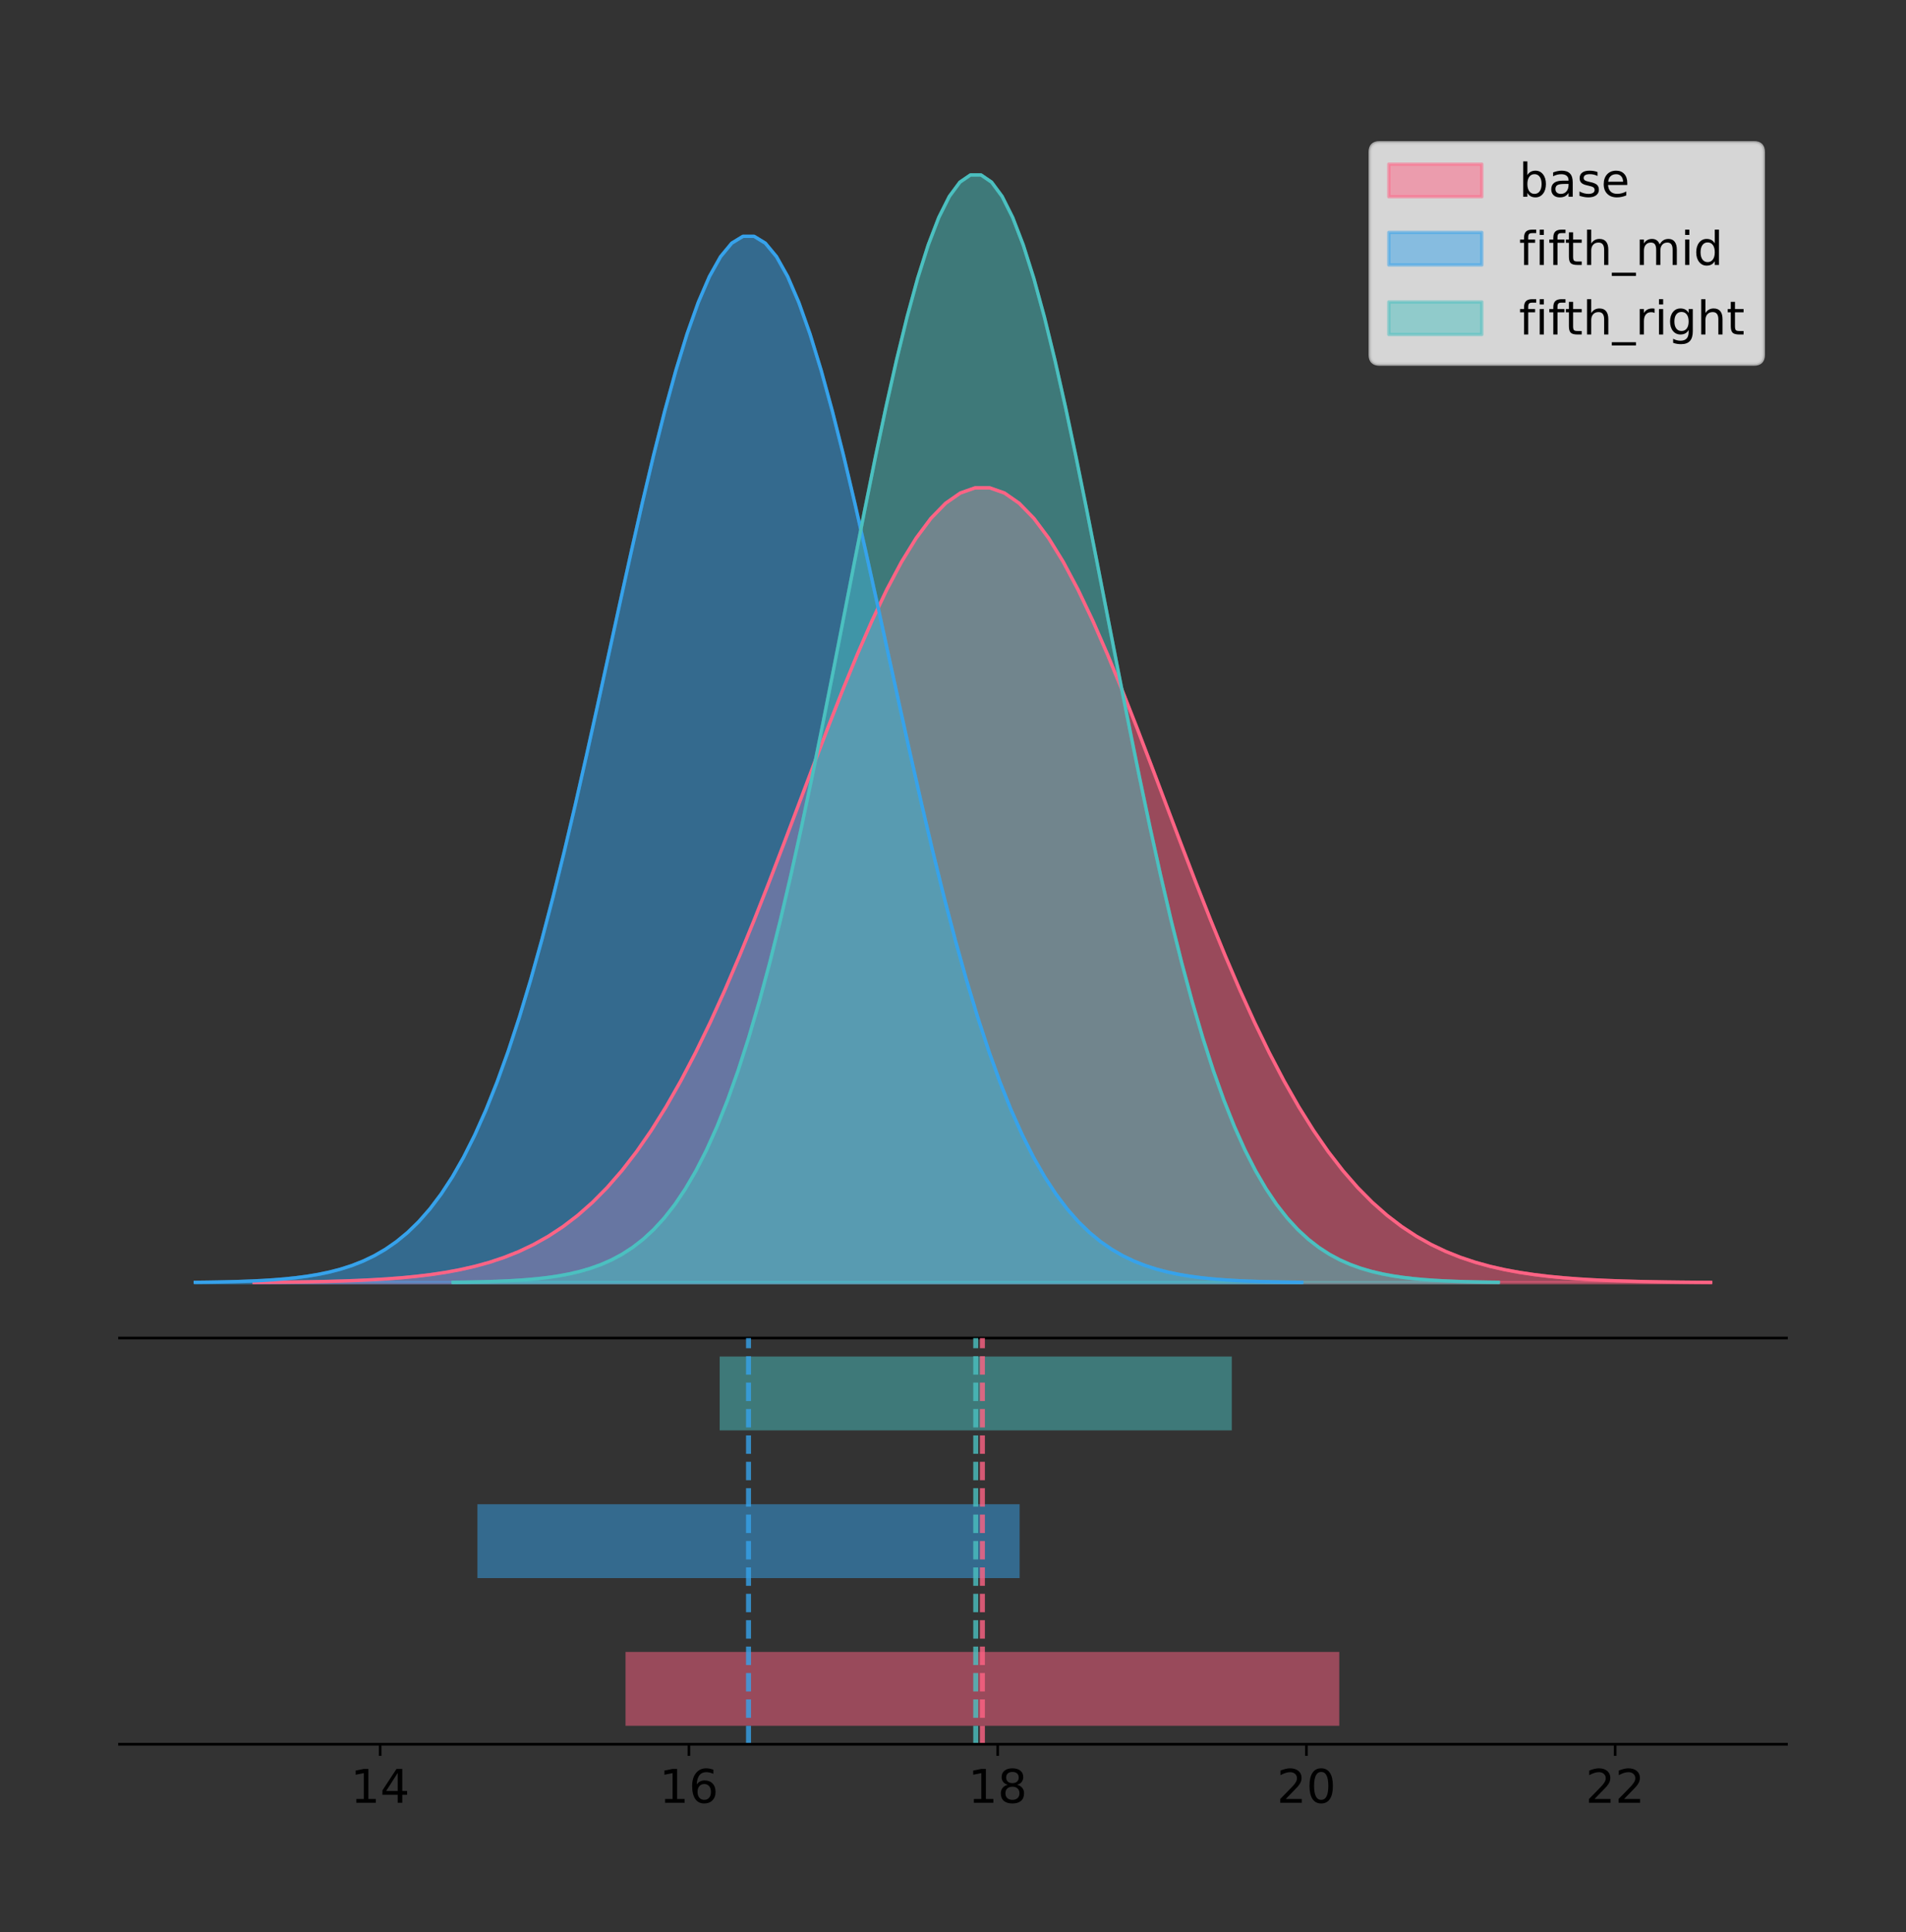 <?xml version="1.0" encoding="utf-8" standalone="no"?>
<!DOCTYPE svg PUBLIC "-//W3C//DTD SVG 1.1//EN"
  "http://www.w3.org/Graphics/SVG/1.1/DTD/svg11.dtd">
<!-- Created with matplotlib (https://matplotlib.org/) -->
<svg height="581.789pt" version="1.1" viewBox="0 0 574.2 581.789" width="574.2pt" xmlns="http://www.w3.org/2000/svg" xmlns:xlink="http://www.w3.org/1999/xlink">
 <rect x="0" y="0" width="574.2" height="581.789" fill="#333333" stroke="none"/>
 <defs>
  <style type="text/css">
*{stroke-linecap:butt;stroke-linejoin:round;}
  </style>
 </defs>
 <g id="figure_1">
  <g id="patch_1">
   <path d="M 0 581.789 
L 574.2 581.789 
L 574.2 0 
L 0 0 
z
" style="fill:none;"/>
  </g>
  <g id="axes_1">
   <g id="patch_2">
    <path d="M 36 402.93 
L 538.2 402.93 
L 538.2 36 
L 36 36 
z
" style="fill:none;"/>
   </g>
   <g id="PolyCollection_1">
    <defs>
     <path d="M 76.54 -195.538 
L 76.54 -195.618 
L 80.972 -195.649 
L 85.405 -195.689 
L 89.838 -195.744 
L 94.27 -195.816 
L 98.703 -195.911 
L 103.136 -196.035 
L 107.568 -196.196 
L 112.001 -196.404 
L 116.434 -196.669 
L 120.866 -197.007 
L 125.299 -197.433 
L 129.732 -197.967 
L 134.164 -198.63 
L 138.597 -199.45 
L 143.03 -200.455 
L 147.462 -201.677 
L 151.895 -203.153 
L 156.328 -204.923 
L 160.76 -207.028 
L 165.193 -209.515 
L 169.626 -212.429 
L 174.058 -215.817 
L 178.491 -219.727 
L 182.923 -224.203 
L 187.356 -229.286 
L 191.789 -235.012 
L 196.221 -241.409 
L 200.654 -248.496 
L 205.087 -256.279 
L 209.519 -264.754 
L 213.952 -273.897 
L 218.385 -283.67 
L 222.817 -294.017 
L 227.25 -304.863 
L 231.683 -316.113 
L 236.115 -327.655 
L 240.548 -339.361 
L 244.981 -351.084 
L 249.413 -362.667 
L 253.846 -373.945 
L 258.279 -384.744 
L 262.711 -394.891 
L 267.144 -404.215 
L 271.577 -412.553 
L 276.009 -419.755 
L 280.442 -425.689 
L 284.875 -430.242 
L 289.307 -433.327 
L 293.74 -434.885 
L 298.173 -434.885 
L 302.605 -433.327 
L 307.038 -430.242 
L 311.471 -425.689 
L 315.903 -419.755 
L 320.336 -412.553 
L 324.768 -404.215 
L 329.201 -394.891 
L 333.634 -384.744 
L 338.066 -373.945 
L 342.499 -362.667 
L 346.932 -351.084 
L 351.364 -339.361 
L 355.797 -327.655 
L 360.23 -316.113 
L 364.662 -304.863 
L 369.095 -294.017 
L 373.528 -283.67 
L 377.96 -273.897 
L 382.393 -264.754 
L 386.826 -256.279 
L 391.258 -248.496 
L 395.691 -241.409 
L 400.124 -235.012 
L 404.556 -229.286 
L 408.989 -224.203 
L 413.422 -219.727 
L 417.854 -215.817 
L 422.287 -212.429 
L 426.72 -209.515 
L 431.152 -207.028 
L 435.585 -204.923 
L 440.018 -203.153 
L 444.45 -201.677 
L 448.883 -200.455 
L 453.316 -199.45 
L 457.748 -198.63 
L 462.181 -197.967 
L 466.614 -197.433 
L 471.046 -197.007 
L 475.479 -196.669 
L 479.911 -196.404 
L 484.344 -196.196 
L 488.777 -196.035 
L 493.209 -195.911 
L 497.642 -195.816 
L 502.075 -195.744 
L 506.507 -195.689 
L 510.94 -195.649 
L 515.373 -195.618 
L 515.373 -195.538 
L 515.373 -195.538 
L 510.94 -195.538 
L 506.507 -195.538 
L 502.075 -195.538 
L 497.642 -195.538 
L 493.209 -195.538 
L 488.777 -195.538 
L 484.344 -195.538 
L 479.911 -195.538 
L 475.479 -195.538 
L 471.046 -195.538 
L 466.614 -195.538 
L 462.181 -195.538 
L 457.748 -195.538 
L 453.316 -195.538 
L 448.883 -195.538 
L 444.45 -195.538 
L 440.018 -195.538 
L 435.585 -195.538 
L 431.152 -195.538 
L 426.72 -195.538 
L 422.287 -195.538 
L 417.854 -195.538 
L 413.422 -195.538 
L 408.989 -195.538 
L 404.556 -195.538 
L 400.124 -195.538 
L 395.691 -195.538 
L 391.258 -195.538 
L 386.826 -195.538 
L 382.393 -195.538 
L 377.96 -195.538 
L 373.528 -195.538 
L 369.095 -195.538 
L 364.662 -195.538 
L 360.23 -195.538 
L 355.797 -195.538 
L 351.364 -195.538 
L 346.932 -195.538 
L 342.499 -195.538 
L 338.066 -195.538 
L 333.634 -195.538 
L 329.201 -195.538 
L 324.768 -195.538 
L 320.336 -195.538 
L 315.903 -195.538 
L 311.471 -195.538 
L 307.038 -195.538 
L 302.605 -195.538 
L 298.173 -195.538 
L 293.74 -195.538 
L 289.307 -195.538 
L 284.875 -195.538 
L 280.442 -195.538 
L 276.009 -195.538 
L 271.577 -195.538 
L 267.144 -195.538 
L 262.711 -195.538 
L 258.279 -195.538 
L 253.846 -195.538 
L 249.413 -195.538 
L 244.981 -195.538 
L 240.548 -195.538 
L 236.115 -195.538 
L 231.683 -195.538 
L 227.25 -195.538 
L 222.817 -195.538 
L 218.385 -195.538 
L 213.952 -195.538 
L 209.519 -195.538 
L 205.087 -195.538 
L 200.654 -195.538 
L 196.221 -195.538 
L 191.789 -195.538 
L 187.356 -195.538 
L 182.923 -195.538 
L 178.491 -195.538 
L 174.058 -195.538 
L 169.626 -195.538 
L 165.193 -195.538 
L 160.76 -195.538 
L 156.328 -195.538 
L 151.895 -195.538 
L 147.462 -195.538 
L 143.03 -195.538 
L 138.597 -195.538 
L 134.164 -195.538 
L 129.732 -195.538 
L 125.299 -195.538 
L 120.866 -195.538 
L 116.434 -195.538 
L 112.001 -195.538 
L 107.568 -195.538 
L 103.136 -195.538 
L 98.703 -195.538 
L 94.27 -195.538 
L 89.838 -195.538 
L 85.405 -195.538 
L 80.972 -195.538 
L 76.54 -195.538 
z
" id="mf8dd4412c4" style="stroke:#ff6384;stroke-opacity:0.5;"/>
    </defs>
    <g clip-path="url(#p3b8a421c81)">
     <use style="fill:#ff6384;fill-opacity:0.5;stroke:#ff6384;stroke-opacity:0.5;" x="0" xlink:href="#mf8dd4412c4" y="581.789"/>
    </g>
   </g>
   <g id="PolyCollection_2">
    <defs>
     <path d="M 58.827 -195.538 
L 58.827 -195.644 
L 62.194 -195.684 
L 65.562 -195.737 
L 68.929 -195.809 
L 72.296 -195.904 
L 75.663 -196.029 
L 79.03 -196.192 
L 82.397 -196.404 
L 85.764 -196.677 
L 89.132 -197.027 
L 92.499 -197.472 
L 95.866 -198.033 
L 99.233 -198.735 
L 102.6 -199.609 
L 105.967 -200.688 
L 109.334 -202.01 
L 112.702 -203.619 
L 116.069 -205.563 
L 119.436 -207.892 
L 122.803 -210.664 
L 126.17 -213.938 
L 129.537 -217.774 
L 132.904 -222.234 
L 136.272 -227.382 
L 139.639 -233.274 
L 143.006 -239.966 
L 146.373 -247.504 
L 149.74 -255.925 
L 153.107 -265.254 
L 156.474 -275.501 
L 159.842 -286.656 
L 163.209 -298.693 
L 166.576 -311.559 
L 169.943 -325.18 
L 173.31 -339.458 
L 176.677 -354.268 
L 180.044 -369.463 
L 183.412 -384.872 
L 186.779 -400.305 
L 190.146 -415.555 
L 193.513 -430.401 
L 196.88 -444.617 
L 200.247 -457.975 
L 203.614 -470.249 
L 206.982 -481.226 
L 210.349 -490.708 
L 213.716 -498.519 
L 217.083 -504.513 
L 220.45 -508.575 
L 223.817 -510.625 
L 227.184 -510.625 
L 230.552 -508.575 
L 233.919 -504.513 
L 237.286 -498.519 
L 240.653 -490.708 
L 244.02 -481.226 
L 247.387 -470.249 
L 250.754 -457.975 
L 254.122 -444.617 
L 257.489 -430.401 
L 260.856 -415.555 
L 264.223 -400.305 
L 267.59 -384.872 
L 270.957 -369.463 
L 274.324 -354.268 
L 277.692 -339.458 
L 281.059 -325.18 
L 284.426 -311.559 
L 287.793 -298.693 
L 291.16 -286.656 
L 294.527 -275.501 
L 297.894 -265.254 
L 301.262 -255.925 
L 304.629 -247.504 
L 307.996 -239.966 
L 311.363 -233.274 
L 314.73 -227.382 
L 318.097 -222.234 
L 321.464 -217.774 
L 324.832 -213.938 
L 328.199 -210.664 
L 331.566 -207.892 
L 334.933 -205.563 
L 338.3 -203.619 
L 341.667 -202.01 
L 345.034 -200.688 
L 348.402 -199.609 
L 351.769 -198.735 
L 355.136 -198.033 
L 358.503 -197.472 
L 361.87 -197.027 
L 365.237 -196.677 
L 368.604 -196.404 
L 371.972 -196.192 
L 375.339 -196.029 
L 378.706 -195.904 
L 382.073 -195.809 
L 385.44 -195.737 
L 388.807 -195.684 
L 392.174 -195.644 
L 392.174 -195.538 
L 392.174 -195.538 
L 388.807 -195.538 
L 385.44 -195.538 
L 382.073 -195.538 
L 378.706 -195.538 
L 375.339 -195.538 
L 371.972 -195.538 
L 368.604 -195.538 
L 365.237 -195.538 
L 361.87 -195.538 
L 358.503 -195.538 
L 355.136 -195.538 
L 351.769 -195.538 
L 348.402 -195.538 
L 345.034 -195.538 
L 341.667 -195.538 
L 338.3 -195.538 
L 334.933 -195.538 
L 331.566 -195.538 
L 328.199 -195.538 
L 324.832 -195.538 
L 321.464 -195.538 
L 318.097 -195.538 
L 314.73 -195.538 
L 311.363 -195.538 
L 307.996 -195.538 
L 304.629 -195.538 
L 301.262 -195.538 
L 297.894 -195.538 
L 294.527 -195.538 
L 291.16 -195.538 
L 287.793 -195.538 
L 284.426 -195.538 
L 281.059 -195.538 
L 277.692 -195.538 
L 274.324 -195.538 
L 270.957 -195.538 
L 267.59 -195.538 
L 264.223 -195.538 
L 260.856 -195.538 
L 257.489 -195.538 
L 254.122 -195.538 
L 250.754 -195.538 
L 247.387 -195.538 
L 244.02 -195.538 
L 240.653 -195.538 
L 237.286 -195.538 
L 233.919 -195.538 
L 230.552 -195.538 
L 227.184 -195.538 
L 223.817 -195.538 
L 220.45 -195.538 
L 217.083 -195.538 
L 213.716 -195.538 
L 210.349 -195.538 
L 206.982 -195.538 
L 203.614 -195.538 
L 200.247 -195.538 
L 196.88 -195.538 
L 193.513 -195.538 
L 190.146 -195.538 
L 186.779 -195.538 
L 183.412 -195.538 
L 180.044 -195.538 
L 176.677 -195.538 
L 173.31 -195.538 
L 169.943 -195.538 
L 166.576 -195.538 
L 163.209 -195.538 
L 159.842 -195.538 
L 156.474 -195.538 
L 153.107 -195.538 
L 149.74 -195.538 
L 146.373 -195.538 
L 143.006 -195.538 
L 139.639 -195.538 
L 136.272 -195.538 
L 132.904 -195.538 
L 129.537 -195.538 
L 126.17 -195.538 
L 122.803 -195.538 
L 119.436 -195.538 
L 116.069 -195.538 
L 112.702 -195.538 
L 109.334 -195.538 
L 105.967 -195.538 
L 102.6 -195.538 
L 99.233 -195.538 
L 95.866 -195.538 
L 92.499 -195.538 
L 89.132 -195.538 
L 85.764 -195.538 
L 82.397 -195.538 
L 79.03 -195.538 
L 75.663 -195.538 
L 72.296 -195.538 
L 68.929 -195.538 
L 65.562 -195.538 
L 62.194 -195.538 
L 58.827 -195.538 
z
" id="ma69831cef1" style="stroke:#36a2eb;stroke-opacity:0.5;"/>
    </defs>
    <g clip-path="url(#p3b8a421c81)">
     <use style="fill:#36a2eb;fill-opacity:0.5;stroke:#36a2eb;stroke-opacity:0.5;" x="0" xlink:href="#ma69831cef1" y="581.789"/>
    </g>
   </g>
   <g id="PolyCollection_3">
    <defs>
     <path d="M 136.51 -195.538 
L 136.51 -195.65 
L 139.69 -195.692 
L 142.871 -195.749 
L 146.052 -195.825 
L 149.232 -195.925 
L 152.413 -196.058 
L 155.593 -196.23 
L 158.774 -196.455 
L 161.954 -196.744 
L 165.135 -197.115 
L 168.315 -197.585 
L 171.496 -198.179 
L 174.676 -198.923 
L 177.857 -199.848 
L 181.038 -200.99 
L 184.218 -202.39 
L 187.399 -204.093 
L 190.579 -206.151 
L 193.76 -208.617 
L 196.94 -211.552 
L 200.121 -215.017 
L 203.301 -219.078 
L 206.482 -223.801 
L 209.663 -229.25 
L 212.843 -235.488 
L 216.024 -242.572 
L 219.204 -250.552 
L 222.385 -259.468 
L 225.565 -269.344 
L 228.746 -280.192 
L 231.926 -292.002 
L 235.107 -304.744 
L 238.287 -318.365 
L 241.468 -332.786 
L 244.649 -347.901 
L 247.829 -363.58 
L 251.01 -379.667 
L 254.19 -395.98 
L 257.371 -412.318 
L 260.551 -428.462 
L 263.732 -444.18 
L 266.912 -459.23 
L 270.093 -473.372 
L 273.273 -486.366 
L 276.454 -497.987 
L 279.635 -508.025 
L 282.815 -516.294 
L 285.996 -522.64 
L 289.176 -526.94 
L 292.357 -529.111 
L 295.537 -529.111 
L 298.718 -526.94 
L 301.898 -522.64 
L 305.079 -516.294 
L 308.26 -508.025 
L 311.44 -497.987 
L 314.621 -486.366 
L 317.801 -473.372 
L 320.982 -459.23 
L 324.162 -444.18 
L 327.343 -428.462 
L 330.523 -412.318 
L 333.704 -395.98 
L 336.884 -379.667 
L 340.065 -363.58 
L 343.246 -347.901 
L 346.426 -332.786 
L 349.607 -318.365 
L 352.787 -304.744 
L 355.968 -292.002 
L 359.148 -280.192 
L 362.329 -269.344 
L 365.509 -259.468 
L 368.69 -250.552 
L 371.871 -242.572 
L 375.051 -235.488 
L 378.232 -229.25 
L 381.412 -223.801 
L 384.593 -219.078 
L 387.773 -215.017 
L 390.954 -211.552 
L 394.134 -208.617 
L 397.315 -206.151 
L 400.495 -204.093 
L 403.676 -202.39 
L 406.857 -200.99 
L 410.037 -199.848 
L 413.218 -198.923 
L 416.398 -198.179 
L 419.579 -197.585 
L 422.759 -197.115 
L 425.94 -196.744 
L 429.12 -196.455 
L 432.301 -196.23 
L 435.481 -196.058 
L 438.662 -195.925 
L 441.843 -195.825 
L 445.023 -195.749 
L 448.204 -195.692 
L 451.384 -195.65 
L 451.384 -195.538 
L 451.384 -195.538 
L 448.204 -195.538 
L 445.023 -195.538 
L 441.843 -195.538 
L 438.662 -195.538 
L 435.481 -195.538 
L 432.301 -195.538 
L 429.12 -195.538 
L 425.94 -195.538 
L 422.759 -195.538 
L 419.579 -195.538 
L 416.398 -195.538 
L 413.218 -195.538 
L 410.037 -195.538 
L 406.857 -195.538 
L 403.676 -195.538 
L 400.495 -195.538 
L 397.315 -195.538 
L 394.134 -195.538 
L 390.954 -195.538 
L 387.773 -195.538 
L 384.593 -195.538 
L 381.412 -195.538 
L 378.232 -195.538 
L 375.051 -195.538 
L 371.871 -195.538 
L 368.69 -195.538 
L 365.509 -195.538 
L 362.329 -195.538 
L 359.148 -195.538 
L 355.968 -195.538 
L 352.787 -195.538 
L 349.607 -195.538 
L 346.426 -195.538 
L 343.246 -195.538 
L 340.065 -195.538 
L 336.884 -195.538 
L 333.704 -195.538 
L 330.523 -195.538 
L 327.343 -195.538 
L 324.162 -195.538 
L 320.982 -195.538 
L 317.801 -195.538 
L 314.621 -195.538 
L 311.44 -195.538 
L 308.26 -195.538 
L 305.079 -195.538 
L 301.898 -195.538 
L 298.718 -195.538 
L 295.537 -195.538 
L 292.357 -195.538 
L 289.176 -195.538 
L 285.996 -195.538 
L 282.815 -195.538 
L 279.635 -195.538 
L 276.454 -195.538 
L 273.273 -195.538 
L 270.093 -195.538 
L 266.912 -195.538 
L 263.732 -195.538 
L 260.551 -195.538 
L 257.371 -195.538 
L 254.19 -195.538 
L 251.01 -195.538 
L 247.829 -195.538 
L 244.649 -195.538 
L 241.468 -195.538 
L 238.287 -195.538 
L 235.107 -195.538 
L 231.926 -195.538 
L 228.746 -195.538 
L 225.565 -195.538 
L 222.385 -195.538 
L 219.204 -195.538 
L 216.024 -195.538 
L 212.843 -195.538 
L 209.663 -195.538 
L 206.482 -195.538 
L 203.301 -195.538 
L 200.121 -195.538 
L 196.94 -195.538 
L 193.76 -195.538 
L 190.579 -195.538 
L 187.399 -195.538 
L 184.218 -195.538 
L 181.038 -195.538 
L 177.857 -195.538 
L 174.676 -195.538 
L 171.496 -195.538 
L 168.315 -195.538 
L 165.135 -195.538 
L 161.954 -195.538 
L 158.774 -195.538 
L 155.593 -195.538 
L 152.413 -195.538 
L 149.232 -195.538 
L 146.052 -195.538 
L 142.871 -195.538 
L 139.69 -195.538 
L 136.51 -195.538 
z
" id="m88643f0351" style="stroke:#4bc0c0;stroke-opacity:0.5;"/>
    </defs>
    <g clip-path="url(#p3b8a421c81)">
     <use style="fill:#4bc0c0;fill-opacity:0.5;stroke:#4bc0c0;stroke-opacity:0.5;" x="0" xlink:href="#m88643f0351" y="581.789"/>
    </g>
   </g>
   <g id="line2d_1">
    <path clip-path="url(#p3b8a421c81)" d="M 76.54 386.171 
L 80.972 386.141 
L 85.405 386.1 
L 89.838 386.046 
L 94.27 385.973 
L 98.703 385.879 
L 103.136 385.754 
L 107.568 385.593 
L 112.001 385.386 
L 116.434 385.12 
L 120.866 384.782 
L 125.299 384.356 
L 129.732 383.823 
L 134.164 383.159 
L 138.597 382.339 
L 143.03 381.335 
L 147.462 380.113 
L 151.895 378.636 
L 156.328 376.867 
L 160.76 374.761 
L 165.193 372.275 
L 169.626 369.361 
L 174.058 365.972 
L 178.491 362.062 
L 182.923 357.586 
L 187.356 352.503 
L 191.789 346.777 
L 196.221 340.38 
L 200.654 333.293 
L 205.087 325.51 
L 209.519 317.036 
L 213.952 307.893 
L 218.385 298.12 
L 222.817 287.772 
L 227.25 276.927 
L 231.683 265.676 
L 236.115 254.134 
L 240.548 242.429 
L 244.981 230.706 
L 249.413 219.122 
L 253.846 207.844 
L 258.279 197.045 
L 262.711 186.898 
L 267.144 177.575 
L 271.577 169.236 
L 276.009 162.034 
L 280.442 156.1 
L 284.875 151.547 
L 289.307 148.462 
L 293.74 146.904 
L 298.173 146.904 
L 302.605 148.462 
L 307.038 151.547 
L 311.471 156.1 
L 315.903 162.034 
L 320.336 169.236 
L 324.768 177.575 
L 329.201 186.898 
L 333.634 197.045 
L 338.066 207.844 
L 342.499 219.122 
L 346.932 230.706 
L 351.364 242.429 
L 355.797 254.134 
L 360.23 265.676 
L 364.662 276.927 
L 369.095 287.772 
L 373.528 298.12 
L 377.96 307.893 
L 382.393 317.036 
L 386.826 325.51 
L 391.258 333.293 
L 395.691 340.38 
L 400.124 346.777 
L 404.556 352.503 
L 408.989 357.586 
L 413.422 362.062 
L 417.854 365.972 
L 422.287 369.361 
L 426.72 372.275 
L 431.152 374.761 
L 435.585 376.867 
L 440.018 378.636 
L 444.45 380.113 
L 448.883 381.335 
L 453.316 382.339 
L 457.748 383.159 
L 462.181 383.823 
L 466.614 384.356 
L 471.046 384.782 
L 475.479 385.12 
L 479.911 385.386 
L 484.344 385.593 
L 488.777 385.754 
L 493.209 385.879 
L 497.642 385.973 
L 502.075 386.046 
L 506.507 386.1 
L 510.94 386.141 
L 515.373 386.171 
" style="fill:none;stroke:#ff6384;stroke-linecap:square;"/>
   </g>
   <g id="line2d_2">
    <path clip-path="url(#p3b8a421c81)" d="M 58.827 386.146 
L 62.194 386.106 
L 65.562 386.052 
L 68.929 385.98 
L 72.296 385.886 
L 75.663 385.761 
L 79.03 385.597 
L 82.397 385.385 
L 85.764 385.112 
L 89.132 384.762 
L 92.499 384.318 
L 95.866 383.757 
L 99.233 383.054 
L 102.6 382.18 
L 105.967 381.101 
L 109.334 379.779 
L 112.702 378.17 
L 116.069 376.227 
L 119.436 373.897 
L 122.803 371.125 
L 126.17 367.852 
L 129.537 364.016 
L 132.904 359.555 
L 136.272 354.408 
L 139.639 348.515 
L 143.006 341.824 
L 146.373 334.286 
L 149.74 325.864 
L 153.107 316.535 
L 156.474 306.289 
L 159.842 295.133 
L 163.209 283.097 
L 166.576 270.231 
L 169.943 256.609 
L 173.31 242.332 
L 176.677 227.521 
L 180.044 212.326 
L 183.412 196.917 
L 186.779 181.484 
L 190.146 166.235 
L 193.513 151.388 
L 196.88 137.172 
L 200.247 123.814 
L 203.614 111.54 
L 206.982 100.563 
L 210.349 91.082 
L 213.716 83.27 
L 217.083 77.276 
L 220.45 73.215 
L 223.817 71.164 
L 227.184 71.164 
L 230.552 73.215 
L 233.919 77.276 
L 237.286 83.27 
L 240.653 91.082 
L 244.02 100.563 
L 247.387 111.54 
L 250.754 123.814 
L 254.122 137.172 
L 257.489 151.388 
L 260.856 166.235 
L 264.223 181.484 
L 267.59 196.917 
L 270.957 212.326 
L 274.324 227.521 
L 277.692 242.332 
L 281.059 256.609 
L 284.426 270.231 
L 287.793 283.097 
L 291.16 295.133 
L 294.527 306.289 
L 297.894 316.535 
L 301.262 325.864 
L 304.629 334.286 
L 307.996 341.824 
L 311.363 348.515 
L 314.73 354.408 
L 318.097 359.555 
L 321.464 364.016 
L 324.832 367.852 
L 328.199 371.125 
L 331.566 373.897 
L 334.933 376.227 
L 338.3 378.17 
L 341.667 379.779 
L 345.034 381.101 
L 348.402 382.18 
L 351.769 383.054 
L 355.136 383.757 
L 358.503 384.318 
L 361.87 384.762 
L 365.237 385.112 
L 368.604 385.385 
L 371.972 385.597 
L 375.339 385.761 
L 378.706 385.886 
L 382.073 385.98 
L 385.44 386.052 
L 388.807 386.106 
L 392.174 386.146 
" style="fill:none;stroke:#36a2eb;stroke-linecap:square;"/>
   </g>
   <g id="line2d_3">
    <path clip-path="url(#p3b8a421c81)" d="M 136.51 386.139 
L 139.69 386.097 
L 142.871 386.04 
L 146.052 385.965 
L 149.232 385.864 
L 152.413 385.732 
L 155.593 385.559 
L 158.774 385.334 
L 161.954 385.045 
L 165.135 384.675 
L 168.315 384.204 
L 171.496 383.61 
L 174.676 382.867 
L 177.857 381.941 
L 181.038 380.799 
L 184.218 379.399 
L 187.399 377.696 
L 190.579 375.639 
L 193.76 373.172 
L 196.94 370.238 
L 200.121 366.772 
L 203.301 362.711 
L 206.482 357.989 
L 209.663 352.539 
L 212.843 346.301 
L 216.024 339.217 
L 219.204 331.237 
L 222.385 322.322 
L 225.565 312.445 
L 228.746 301.597 
L 231.926 289.787 
L 235.107 277.045 
L 238.287 263.424 
L 241.468 249.004 
L 244.649 233.888 
L 247.829 218.209 
L 251.01 202.123 
L 254.19 185.809 
L 257.371 169.471 
L 260.551 153.327 
L 263.732 137.61 
L 266.912 122.559 
L 270.093 108.418 
L 273.273 95.423 
L 276.454 83.803 
L 279.635 73.765 
L 282.815 65.495 
L 285.996 59.15 
L 289.176 54.85 
L 292.357 52.679 
L 295.537 52.679 
L 298.718 54.85 
L 301.898 59.15 
L 305.079 65.495 
L 308.26 73.765 
L 311.44 83.803 
L 314.621 95.423 
L 317.801 108.418 
L 320.982 122.559 
L 324.162 137.61 
L 327.343 153.327 
L 330.523 169.471 
L 333.704 185.809 
L 336.884 202.123 
L 340.065 218.209 
L 343.246 233.888 
L 346.426 249.004 
L 349.607 263.424 
L 352.787 277.045 
L 355.968 289.787 
L 359.148 301.597 
L 362.329 312.445 
L 365.509 322.322 
L 368.69 331.237 
L 371.871 339.217 
L 375.051 346.301 
L 378.232 352.539 
L 381.412 357.989 
L 384.593 362.711 
L 387.773 366.772 
L 390.954 370.238 
L 394.134 373.172 
L 397.315 375.639 
L 400.495 377.696 
L 403.676 379.399 
L 406.857 380.799 
L 410.037 381.941 
L 413.218 382.867 
L 416.398 383.61 
L 419.579 384.204 
L 422.759 384.675 
L 425.94 385.045 
L 429.12 385.334 
L 432.301 385.559 
L 435.481 385.732 
L 438.662 385.864 
L 441.843 385.965 
L 445.023 386.04 
L 448.204 386.097 
L 451.384 386.139 
" style="fill:none;stroke:#4bc0c0;stroke-linecap:square;"/>
   </g>
   <g id="patch_3">
    <path d="M 36 402.93 
L 538.2 402.93 
" style="fill:none;stroke:#000000;stroke-linecap:square;stroke-linejoin:miter;stroke-width:0.8;"/>
   </g>
   <g id="legend_1">
    <g id="patch_4">
     <path d="M 415.602 109.627 
L 528.4 109.627 
Q 531.2 109.627 531.2 106.827 
L 531.2 45.8 
Q 531.2 43 528.4 43 
L 415.602 43 
Q 412.802 43 412.802 45.8 
L 412.802 106.827 
Q 412.802 109.627 415.602 109.627 
z
" style="fill:#ffffff;opacity:0.8;stroke:#cccccc;stroke-linejoin:miter;"/>
    </g>
    <g id="patch_5">
     <path d="M 418.402 59.238 
L 446.402 59.238 
L 446.402 49.438 
L 418.402 49.438 
z
" style="fill:#ff6384;opacity:0.5;stroke:#ff6384;stroke-linejoin:miter;"/>
    </g>
    <g id="text_1">
     <!-- base -->
     <defs>
      <path d="M 48.688 27.297 
Q 48.688 37.203 44.609 42.844 
Q 40.531 48.484 33.406 48.484 
Q 26.266 48.484 22.188 42.844 
Q 18.109 37.203 18.109 27.297 
Q 18.109 17.391 22.188 11.75 
Q 26.266 6.109 33.406 6.109 
Q 40.531 6.109 44.609 11.75 
Q 48.688 17.391 48.688 27.297 
z
M 18.109 46.391 
Q 20.953 51.266 25.266 53.625 
Q 29.594 56 35.594 56 
Q 45.562 56 51.781 48.094 
Q 58.016 40.188 58.016 27.297 
Q 58.016 14.406 51.781 6.484 
Q 45.562 -1.422 35.594 -1.422 
Q 29.594 -1.422 25.266 0.953 
Q 20.953 3.328 18.109 8.203 
L 18.109 0 
L 9.078 0 
L 9.078 75.984 
L 18.109 75.984 
z
" id="DejaVuSans-98"/>
      <path d="M 34.281 27.484 
Q 23.391 27.484 19.188 25 
Q 14.984 22.516 14.984 16.5 
Q 14.984 11.719 18.141 8.906 
Q 21.297 6.109 26.703 6.109 
Q 34.188 6.109 38.703 11.406 
Q 43.219 16.703 43.219 25.484 
L 43.219 27.484 
z
M 52.203 31.203 
L 52.203 0 
L 43.219 0 
L 43.219 8.297 
Q 40.141 3.328 35.547 0.953 
Q 30.953 -1.422 24.312 -1.422 
Q 15.922 -1.422 10.953 3.297 
Q 6 8.016 6 15.922 
Q 6 25.141 12.172 29.828 
Q 18.359 34.516 30.609 34.516 
L 43.219 34.516 
L 43.219 35.406 
Q 43.219 41.609 39.141 45 
Q 35.062 48.391 27.688 48.391 
Q 23 48.391 18.547 47.266 
Q 14.109 46.141 10.016 43.891 
L 10.016 52.203 
Q 14.938 54.109 19.578 55.047 
Q 24.219 56 28.609 56 
Q 40.484 56 46.344 49.844 
Q 52.203 43.703 52.203 31.203 
z
" id="DejaVuSans-97"/>
      <path d="M 44.281 53.078 
L 44.281 44.578 
Q 40.484 46.531 36.375 47.5 
Q 32.281 48.484 27.875 48.484 
Q 21.188 48.484 17.844 46.438 
Q 14.5 44.391 14.5 40.281 
Q 14.5 37.156 16.891 35.375 
Q 19.281 33.594 26.516 31.984 
L 29.594 31.297 
Q 39.156 29.25 43.188 25.516 
Q 47.219 21.781 47.219 15.094 
Q 47.219 7.469 41.188 3.016 
Q 35.156 -1.422 24.609 -1.422 
Q 20.219 -1.422 15.453 -0.562 
Q 10.688 0.297 5.422 2 
L 5.422 11.281 
Q 10.406 8.688 15.234 7.391 
Q 20.062 6.109 24.812 6.109 
Q 31.156 6.109 34.562 8.281 
Q 37.984 10.453 37.984 14.406 
Q 37.984 18.062 35.516 20.016 
Q 33.062 21.969 24.703 23.781 
L 21.578 24.516 
Q 13.234 26.266 9.516 29.906 
Q 5.812 33.547 5.812 39.891 
Q 5.812 47.609 11.281 51.797 
Q 16.75 56 26.812 56 
Q 31.781 56 36.172 55.266 
Q 40.578 54.547 44.281 53.078 
z
" id="DejaVuSans-115"/>
      <path d="M 56.203 29.594 
L 56.203 25.203 
L 14.891 25.203 
Q 15.484 15.922 20.484 11.062 
Q 25.484 6.203 34.422 6.203 
Q 39.594 6.203 44.453 7.469 
Q 49.312 8.734 54.109 11.281 
L 54.109 2.781 
Q 49.266 0.734 44.188 -0.344 
Q 39.109 -1.422 33.891 -1.422 
Q 20.797 -1.422 13.156 6.188 
Q 5.516 13.812 5.516 26.812 
Q 5.516 40.234 12.766 48.109 
Q 20.016 56 32.328 56 
Q 43.359 56 49.781 48.891 
Q 56.203 41.797 56.203 29.594 
z
M 47.219 32.234 
Q 47.125 39.594 43.094 43.984 
Q 39.062 48.391 32.422 48.391 
Q 24.906 48.391 20.391 44.141 
Q 15.875 39.891 15.188 32.172 
z
" id="DejaVuSans-101"/>
     </defs>
     <g transform="translate(457.602 59.238)scale(0.14 -0.14)">
      <use xlink:href="#DejaVuSans-98"/>
      <use x="63.477" xlink:href="#DejaVuSans-97"/>
      <use x="124.756" xlink:href="#DejaVuSans-115"/>
      <use x="176.855" xlink:href="#DejaVuSans-101"/>
     </g>
    </g>
    <g id="patch_6">
     <path d="M 418.402 79.787 
L 446.402 79.787 
L 446.402 69.987 
L 418.402 69.987 
z
" style="fill:#36a2eb;opacity:0.5;stroke:#36a2eb;stroke-linejoin:miter;"/>
    </g>
    <g id="text_2">
     <!-- fifth_mid -->
     <defs>
      <path d="M 37.109 75.984 
L 37.109 68.5 
L 28.516 68.5 
Q 23.688 68.5 21.797 66.547 
Q 19.922 64.594 19.922 59.516 
L 19.922 54.688 
L 34.719 54.688 
L 34.719 47.703 
L 19.922 47.703 
L 19.922 0 
L 10.891 0 
L 10.891 47.703 
L 2.297 47.703 
L 2.297 54.688 
L 10.891 54.688 
L 10.891 58.5 
Q 10.891 67.625 15.141 71.797 
Q 19.391 75.984 28.609 75.984 
z
" id="DejaVuSans-102"/>
      <path d="M 9.422 54.688 
L 18.406 54.688 
L 18.406 0 
L 9.422 0 
z
M 9.422 75.984 
L 18.406 75.984 
L 18.406 64.594 
L 9.422 64.594 
z
" id="DejaVuSans-105"/>
      <path d="M 18.312 70.219 
L 18.312 54.688 
L 36.812 54.688 
L 36.812 47.703 
L 18.312 47.703 
L 18.312 18.016 
Q 18.312 11.328 20.141 9.422 
Q 21.969 7.516 27.594 7.516 
L 36.812 7.516 
L 36.812 0 
L 27.594 0 
Q 17.188 0 13.234 3.875 
Q 9.281 7.766 9.281 18.016 
L 9.281 47.703 
L 2.688 47.703 
L 2.688 54.688 
L 9.281 54.688 
L 9.281 70.219 
z
" id="DejaVuSans-116"/>
      <path d="M 54.891 33.016 
L 54.891 0 
L 45.906 0 
L 45.906 32.719 
Q 45.906 40.484 42.875 44.328 
Q 39.844 48.188 33.797 48.188 
Q 26.516 48.188 22.312 43.547 
Q 18.109 38.922 18.109 30.906 
L 18.109 0 
L 9.078 0 
L 9.078 75.984 
L 18.109 75.984 
L 18.109 46.188 
Q 21.344 51.125 25.703 53.562 
Q 30.078 56 35.797 56 
Q 45.219 56 50.047 50.172 
Q 54.891 44.344 54.891 33.016 
z
" id="DejaVuSans-104"/>
      <path d="M 50.984 -16.609 
L 50.984 -23.578 
L -0.984 -23.578 
L -0.984 -16.609 
z
" id="DejaVuSans-95"/>
      <path d="M 52 44.188 
Q 55.375 50.25 60.062 53.125 
Q 64.75 56 71.094 56 
Q 79.641 56 84.281 50.016 
Q 88.922 44.047 88.922 33.016 
L 88.922 0 
L 79.891 0 
L 79.891 32.719 
Q 79.891 40.578 77.094 44.375 
Q 74.312 48.188 68.609 48.188 
Q 61.625 48.188 57.562 43.547 
Q 53.516 38.922 53.516 30.906 
L 53.516 0 
L 44.484 0 
L 44.484 32.719 
Q 44.484 40.625 41.703 44.406 
Q 38.922 48.188 33.109 48.188 
Q 26.219 48.188 22.156 43.531 
Q 18.109 38.875 18.109 30.906 
L 18.109 0 
L 9.078 0 
L 9.078 54.688 
L 18.109 54.688 
L 18.109 46.188 
Q 21.188 51.219 25.484 53.609 
Q 29.781 56 35.688 56 
Q 41.656 56 45.828 52.969 
Q 50 49.953 52 44.188 
z
" id="DejaVuSans-109"/>
      <path d="M 45.406 46.391 
L 45.406 75.984 
L 54.391 75.984 
L 54.391 0 
L 45.406 0 
L 45.406 8.203 
Q 42.578 3.328 38.25 0.953 
Q 33.938 -1.422 27.875 -1.422 
Q 17.969 -1.422 11.734 6.484 
Q 5.516 14.406 5.516 27.297 
Q 5.516 40.188 11.734 48.094 
Q 17.969 56 27.875 56 
Q 33.938 56 38.25 53.625 
Q 42.578 51.266 45.406 46.391 
z
M 14.797 27.297 
Q 14.797 17.391 18.875 11.75 
Q 22.953 6.109 30.078 6.109 
Q 37.203 6.109 41.297 11.75 
Q 45.406 17.391 45.406 27.297 
Q 45.406 37.203 41.297 42.844 
Q 37.203 48.484 30.078 48.484 
Q 22.953 48.484 18.875 42.844 
Q 14.797 37.203 14.797 27.297 
z
" id="DejaVuSans-100"/>
     </defs>
     <g transform="translate(457.602 79.787)scale(0.14 -0.14)">
      <use xlink:href="#DejaVuSans-102"/>
      <use x="35.205" xlink:href="#DejaVuSans-105"/>
      <use x="62.988" xlink:href="#DejaVuSans-102"/>
      <use x="98.178" xlink:href="#DejaVuSans-116"/>
      <use x="137.387" xlink:href="#DejaVuSans-104"/>
      <use x="200.766" xlink:href="#DejaVuSans-95"/>
      <use x="250.766" xlink:href="#DejaVuSans-109"/>
      <use x="348.178" xlink:href="#DejaVuSans-105"/>
      <use x="375.961" xlink:href="#DejaVuSans-100"/>
     </g>
    </g>
    <g id="patch_7">
     <path d="M 418.402 100.726 
L 446.402 100.726 
L 446.402 90.926 
L 418.402 90.926 
z
" style="fill:#4bc0c0;opacity:0.5;stroke:#4bc0c0;stroke-linejoin:miter;"/>
    </g>
    <g id="text_3">
     <!-- fifth_right -->
     <defs>
      <path d="M 41.109 46.297 
Q 39.594 47.172 37.812 47.578 
Q 36.031 48 33.891 48 
Q 26.266 48 22.188 43.047 
Q 18.109 38.094 18.109 28.812 
L 18.109 0 
L 9.078 0 
L 9.078 54.688 
L 18.109 54.688 
L 18.109 46.188 
Q 20.953 51.172 25.484 53.578 
Q 30.031 56 36.531 56 
Q 37.453 56 38.578 55.875 
Q 39.703 55.766 41.062 55.516 
z
" id="DejaVuSans-114"/>
      <path d="M 45.406 27.984 
Q 45.406 37.75 41.375 43.109 
Q 37.359 48.484 30.078 48.484 
Q 22.859 48.484 18.828 43.109 
Q 14.797 37.75 14.797 27.984 
Q 14.797 18.266 18.828 12.891 
Q 22.859 7.516 30.078 7.516 
Q 37.359 7.516 41.375 12.891 
Q 45.406 18.266 45.406 27.984 
z
M 54.391 6.781 
Q 54.391 -7.172 48.188 -13.984 
Q 42 -20.797 29.203 -20.797 
Q 24.469 -20.797 20.266 -20.094 
Q 16.062 -19.391 12.109 -17.922 
L 12.109 -9.188 
Q 16.062 -11.328 19.922 -12.344 
Q 23.781 -13.375 27.781 -13.375 
Q 36.625 -13.375 41.016 -8.766 
Q 45.406 -4.156 45.406 5.172 
L 45.406 9.625 
Q 42.625 4.781 38.281 2.391 
Q 33.938 0 27.875 0 
Q 17.828 0 11.672 7.656 
Q 5.516 15.328 5.516 27.984 
Q 5.516 40.672 11.672 48.328 
Q 17.828 56 27.875 56 
Q 33.938 56 38.281 53.609 
Q 42.625 51.219 45.406 46.391 
L 45.406 54.688 
L 54.391 54.688 
z
" id="DejaVuSans-103"/>
     </defs>
     <g transform="translate(457.602 100.726)scale(0.14 -0.14)">
      <use xlink:href="#DejaVuSans-102"/>
      <use x="35.205" xlink:href="#DejaVuSans-105"/>
      <use x="62.988" xlink:href="#DejaVuSans-102"/>
      <use x="98.178" xlink:href="#DejaVuSans-116"/>
      <use x="137.387" xlink:href="#DejaVuSans-104"/>
      <use x="200.766" xlink:href="#DejaVuSans-95"/>
      <use x="250.766" xlink:href="#DejaVuSans-114"/>
      <use x="291.879" xlink:href="#DejaVuSans-105"/>
      <use x="319.662" xlink:href="#DejaVuSans-103"/>
      <use x="383.139" xlink:href="#DejaVuSans-104"/>
      <use x="446.518" xlink:href="#DejaVuSans-116"/>
     </g>
    </g>
   </g>
  </g>
  <g id="axes_2">
   <g id="patch_8">
    <path d="M 36 525.24 
L 538.2 525.24 
L 538.2 402.93 
L 36 402.93 
z
" style="fill:none;"/>
   </g>
   <g id="patch_9">
    <path clip-path="url(#pa59ad09357)" d="M 188.442 519.68 
L 403.47 519.68 
L 403.47 497.442 
L 188.442 497.442 
z
" style="fill:#ff6384;opacity:0.5;"/>
   </g>
   <g id="patch_10">
    <path clip-path="url(#pa59ad09357)" d="M 143.831 475.204 
L 307.171 475.204 
L 307.171 452.966 
L 143.831 452.966 
z
" style="fill:#36a2eb;opacity:0.5;"/>
   </g>
   <g id="patch_11">
    <path clip-path="url(#pa59ad09357)" d="M 216.803 430.728 
L 371.091 430.728 
L 371.091 408.49 
L 216.803 408.49 
z
" style="fill:#4bc0c0;opacity:0.5;"/>
   </g>
   <g id="matplotlib.axis_1">
    <g id="xtick_1">
     <g id="line2d_4">
      <defs>
       <path d="M 0 0 
L 0 3.5 
" id="m3451c5d268" style="stroke:#000000;stroke-width:0.8;"/>
      </defs>
      <g>
       <use style="stroke:#000000;stroke-width:0.8;" x="114.523" xlink:href="#m3451c5d268" y="525.24"/>
      </g>
     </g>
     <g id="text_4">
      <!-- 14 -->
      <defs>
       <path d="M 12.406 8.297 
L 28.516 8.297 
L 28.516 63.922 
L 10.984 60.406 
L 10.984 69.391 
L 28.422 72.906 
L 38.281 72.906 
L 38.281 8.297 
L 54.391 8.297 
L 54.391 0 
L 12.406 0 
z
" id="DejaVuSans-49"/>
       <path d="M 37.797 64.312 
L 12.891 25.391 
L 37.797 25.391 
z
M 35.203 72.906 
L 47.609 72.906 
L 47.609 25.391 
L 58.016 25.391 
L 58.016 17.188 
L 47.609 17.188 
L 47.609 0 
L 37.797 0 
L 37.797 17.188 
L 4.891 17.188 
L 4.891 26.703 
z
" id="DejaVuSans-52"/>
      </defs>
      <g transform="translate(105.615 542.878)scale(0.14 -0.14)">
       <use xlink:href="#DejaVuSans-49"/>
       <use x="63.623" xlink:href="#DejaVuSans-52"/>
      </g>
     </g>
    </g>
    <g id="xtick_2">
     <g id="line2d_5">
      <g>
       <use style="stroke:#000000;stroke-width:0.8;" x="207.539" xlink:href="#m3451c5d268" y="525.24"/>
      </g>
     </g>
     <g id="text_5">
      <!-- 16 -->
      <defs>
       <path d="M 33.016 40.375 
Q 26.375 40.375 22.484 35.828 
Q 18.609 31.297 18.609 23.391 
Q 18.609 15.531 22.484 10.953 
Q 26.375 6.391 33.016 6.391 
Q 39.656 6.391 43.531 10.953 
Q 47.406 15.531 47.406 23.391 
Q 47.406 31.297 43.531 35.828 
Q 39.656 40.375 33.016 40.375 
z
M 52.594 71.297 
L 52.594 62.312 
Q 48.875 64.062 45.094 64.984 
Q 41.312 65.922 37.594 65.922 
Q 27.828 65.922 22.672 59.328 
Q 17.531 52.734 16.797 39.406 
Q 19.672 43.656 24.016 45.922 
Q 28.375 48.188 33.594 48.188 
Q 44.578 48.188 50.953 41.516 
Q 57.328 34.859 57.328 23.391 
Q 57.328 12.156 50.688 5.359 
Q 44.047 -1.422 33.016 -1.422 
Q 20.359 -1.422 13.672 8.266 
Q 6.984 17.969 6.984 36.375 
Q 6.984 53.656 15.188 63.938 
Q 23.391 74.219 37.203 74.219 
Q 40.922 74.219 44.703 73.484 
Q 48.484 72.75 52.594 71.297 
z
" id="DejaVuSans-54"/>
      </defs>
      <g transform="translate(198.632 542.878)scale(0.14 -0.14)">
       <use xlink:href="#DejaVuSans-49"/>
       <use x="63.623" xlink:href="#DejaVuSans-54"/>
      </g>
     </g>
    </g>
    <g id="xtick_3">
     <g id="line2d_6">
      <g>
       <use style="stroke:#000000;stroke-width:0.8;" x="300.556" xlink:href="#m3451c5d268" y="525.24"/>
      </g>
     </g>
     <g id="text_6">
      <!-- 18 -->
      <defs>
       <path d="M 31.781 34.625 
Q 24.75 34.625 20.719 30.859 
Q 16.703 27.094 16.703 20.516 
Q 16.703 13.922 20.719 10.156 
Q 24.75 6.391 31.781 6.391 
Q 38.812 6.391 42.859 10.172 
Q 46.922 13.969 46.922 20.516 
Q 46.922 27.094 42.891 30.859 
Q 38.875 34.625 31.781 34.625 
z
M 21.922 38.812 
Q 15.578 40.375 12.031 44.719 
Q 8.5 49.078 8.5 55.328 
Q 8.5 64.062 14.719 69.141 
Q 20.953 74.219 31.781 74.219 
Q 42.672 74.219 48.875 69.141 
Q 55.078 64.062 55.078 55.328 
Q 55.078 49.078 51.531 44.719 
Q 48 40.375 41.703 38.812 
Q 48.828 37.156 52.797 32.312 
Q 56.781 27.484 56.781 20.516 
Q 56.781 9.906 50.312 4.234 
Q 43.844 -1.422 31.781 -1.422 
Q 19.734 -1.422 13.25 4.234 
Q 6.781 9.906 6.781 20.516 
Q 6.781 27.484 10.781 32.312 
Q 14.797 37.156 21.922 38.812 
z
M 18.312 54.391 
Q 18.312 48.734 21.844 45.562 
Q 25.391 42.391 31.781 42.391 
Q 38.141 42.391 41.719 45.562 
Q 45.312 48.734 45.312 54.391 
Q 45.312 60.062 41.719 63.234 
Q 38.141 66.406 31.781 66.406 
Q 25.391 66.406 21.844 63.234 
Q 18.312 60.062 18.312 54.391 
z
" id="DejaVuSans-56"/>
      </defs>
      <g transform="translate(291.648 542.878)scale(0.14 -0.14)">
       <use xlink:href="#DejaVuSans-49"/>
       <use x="63.623" xlink:href="#DejaVuSans-56"/>
      </g>
     </g>
    </g>
    <g id="xtick_4">
     <g id="line2d_7">
      <g>
       <use style="stroke:#000000;stroke-width:0.8;" x="393.572" xlink:href="#m3451c5d268" y="525.24"/>
      </g>
     </g>
     <g id="text_7">
      <!-- 20 -->
      <defs>
       <path d="M 19.188 8.297 
L 53.609 8.297 
L 53.609 0 
L 7.328 0 
L 7.328 8.297 
Q 12.938 14.109 22.625 23.891 
Q 32.328 33.688 34.812 36.531 
Q 39.547 41.844 41.422 45.531 
Q 43.312 49.219 43.312 52.781 
Q 43.312 58.594 39.234 62.25 
Q 35.156 65.922 28.609 65.922 
Q 23.969 65.922 18.812 64.312 
Q 13.672 62.703 7.812 59.422 
L 7.812 69.391 
Q 13.766 71.781 18.938 73 
Q 24.125 74.219 28.422 74.219 
Q 39.75 74.219 46.484 68.547 
Q 53.219 62.891 53.219 53.422 
Q 53.219 48.922 51.531 44.891 
Q 49.859 40.875 45.406 35.406 
Q 44.188 33.984 37.641 27.219 
Q 31.109 20.453 19.188 8.297 
z
" id="DejaVuSans-50"/>
       <path d="M 31.781 66.406 
Q 24.172 66.406 20.328 58.906 
Q 16.5 51.422 16.5 36.375 
Q 16.5 21.391 20.328 13.891 
Q 24.172 6.391 31.781 6.391 
Q 39.453 6.391 43.281 13.891 
Q 47.125 21.391 47.125 36.375 
Q 47.125 51.422 43.281 58.906 
Q 39.453 66.406 31.781 66.406 
z
M 31.781 74.219 
Q 44.047 74.219 50.516 64.516 
Q 56.984 54.828 56.984 36.375 
Q 56.984 17.969 50.516 8.266 
Q 44.047 -1.422 31.781 -1.422 
Q 19.531 -1.422 13.062 8.266 
Q 6.594 17.969 6.594 36.375 
Q 6.594 54.828 13.062 64.516 
Q 19.531 74.219 31.781 74.219 
z
" id="DejaVuSans-48"/>
      </defs>
      <g transform="translate(384.665 542.878)scale(0.14 -0.14)">
       <use xlink:href="#DejaVuSans-50"/>
       <use x="63.623" xlink:href="#DejaVuSans-48"/>
      </g>
     </g>
    </g>
    <g id="xtick_5">
     <g id="line2d_8">
      <g>
       <use style="stroke:#000000;stroke-width:0.8;" x="486.589" xlink:href="#m3451c5d268" y="525.24"/>
      </g>
     </g>
     <g id="text_8">
      <!-- 22 -->
      <g transform="translate(477.681 542.878)scale(0.14 -0.14)">
       <use xlink:href="#DejaVuSans-50"/>
       <use x="63.623" xlink:href="#DejaVuSans-50"/>
      </g>
     </g>
    </g>
   </g>
   <g id="line2d_9">
    <path clip-path="url(#pa59ad09357)" d="M 295.956 525.24 
L 295.956 402.93 
" style="fill:none;stroke:#ff6384;stroke-dasharray:5.55,2.4;stroke-dashoffset:0;stroke-opacity:0.8;stroke-width:1.5;"/>
   </g>
   <g id="line2d_10">
    <path clip-path="url(#pa59ad09357)" d="M 225.501 525.24 
L 225.501 402.93 
" style="fill:none;stroke:#36a2eb;stroke-dasharray:5.55,2.4;stroke-dashoffset:0;stroke-opacity:0.8;stroke-width:1.5;"/>
   </g>
   <g id="line2d_11">
    <path clip-path="url(#pa59ad09357)" d="M 293.947 525.24 
L 293.947 402.93 
" style="fill:none;stroke:#4bc0c0;stroke-dasharray:5.55,2.4;stroke-dashoffset:0;stroke-opacity:0.8;stroke-width:1.5;"/>
   </g>
   <g id="patch_12">
    <path d="M 36 525.24 
L 538.2 525.24 
" style="fill:none;stroke:#000000;stroke-linecap:square;stroke-linejoin:miter;stroke-width:0.8;"/>
   </g>
  </g>
 </g>
 <defs>
  <clipPath id="p3b8a421c81">
   <rect height="366.93" width="502.2" x="36" y="36"/>
  </clipPath>
  <clipPath id="pa59ad09357">
   <rect height="122.31" width="502.2" x="36" y="402.93"/>
  </clipPath>
 </defs>
</svg>
